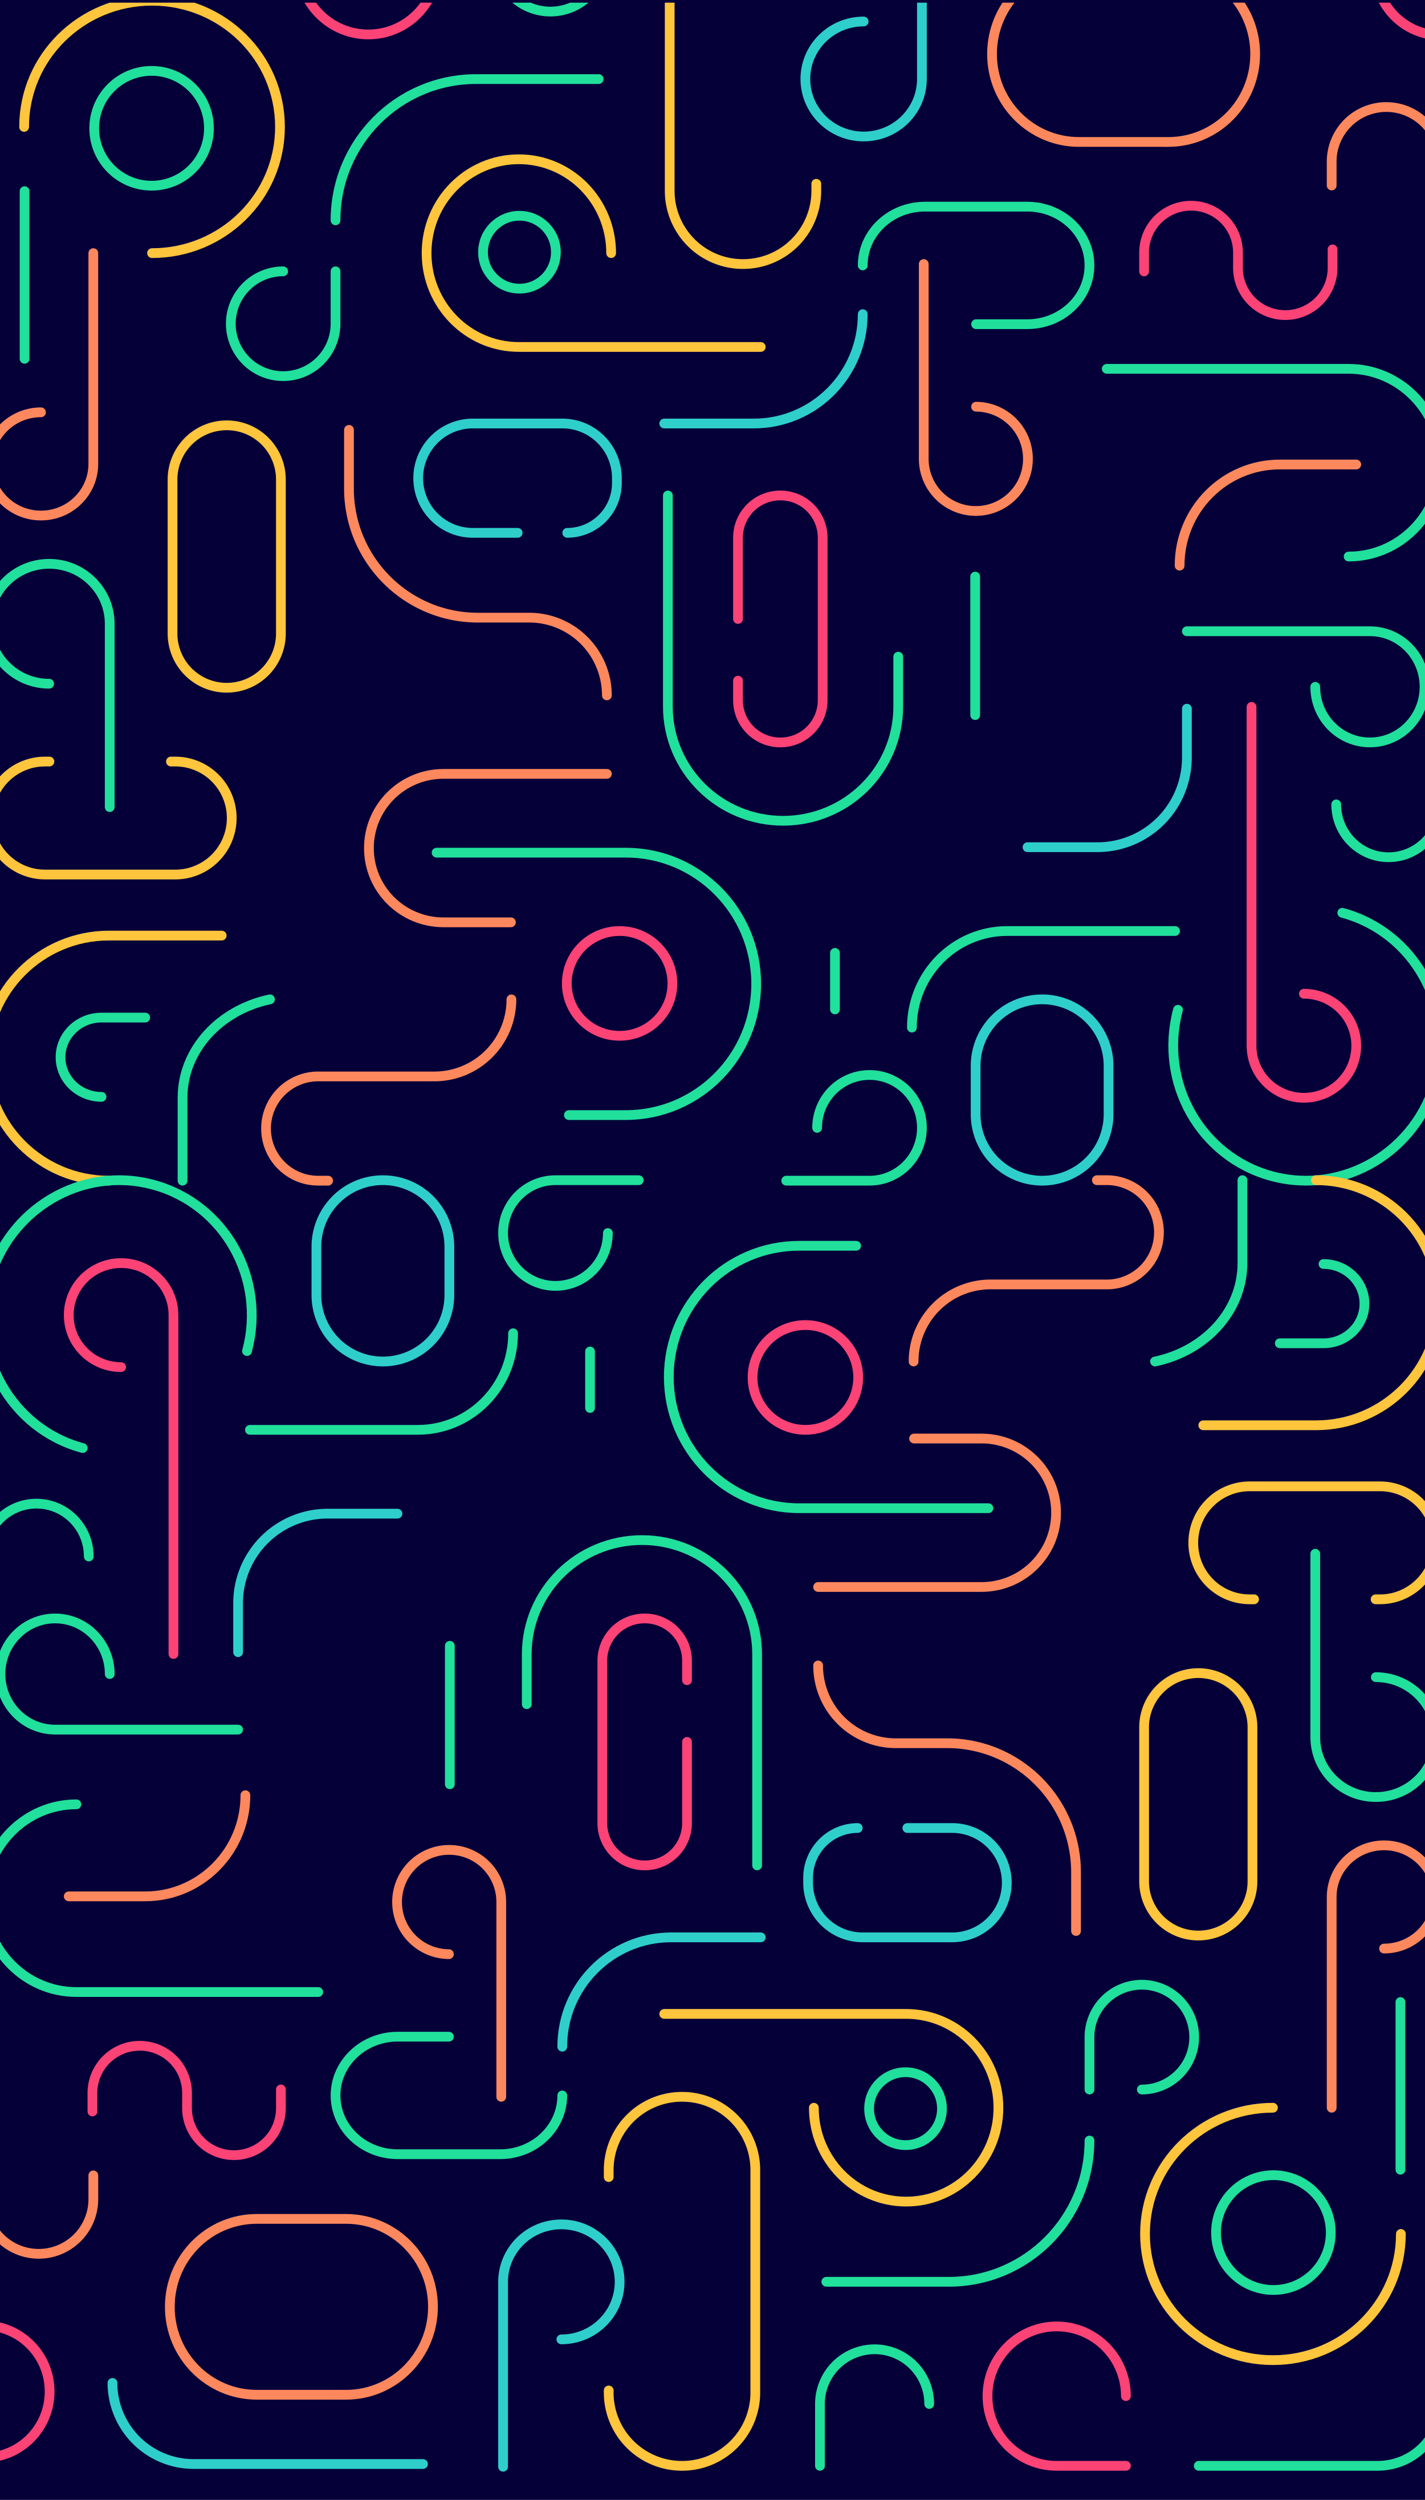 <svg xmlns="http://www.w3.org/2000/svg" xmlns:xlink="http://www.w3.org/1999/xlink" width="1600" height="2805" viewBox="0 0 1600 2805">
  <defs>
    <clipPath id="clip-path">
      <rect id="Background" width="1600" height="1335" transform="translate(5069 -6834)" fill="#060039"/>
    </clipPath>
    <clipPath id="clip-path-2">
      <rect id="Background-2" data-name="Background" width="1600" height="1480" transform="translate(5069 -6979)" fill="#060039"/>
    </clipPath>
    <clipPath id="clip-habacode">
      <rect width="1600" height="2805"/>
    </clipPath>
  </defs>
  <g id="habacode" clip-path="url(#clip-habacode)">
    <rect id="Background-3" data-name="Background" width="1600" height="2809" fill="#060039"/>
    <g id="Mask_Group_8" data-name="Mask Group 8" transform="translate(-5069 6837)" clip-path="url(#clip-path)">
      <g id="Taieri" transform="translate(5051.098 -6955.803)">
        <path id="Shape" d="M117.572,0c0,32.75-26.319,59.3-58.786,59.3S0,32.75,0,0" transform="translate(1518.216 1021.346)" fill="none" stroke="#20e09c" stroke-linecap="round" stroke-linejoin="round" stroke-miterlimit="10" stroke-width="10.947"/>
        <path id="Shape-2" data-name="Shape" d="M73.61,148.243C32.953,148.243,0,115.058,0,74.122S32.953,0,73.61,0" transform="translate(1562.178 10.224)" fill="none" stroke="#fb4376" stroke-linecap="round" stroke-linejoin="round" stroke-miterlimit="10" stroke-width="10.947"/>
        <path id="Shape-3" data-name="Shape" d="M0,69.425a61.342,61.342,0,0,0,122.684,0V0" transform="translate(574.571 1.022)" fill="none" stroke="#20e09c" stroke-linecap="round" stroke-linejoin="round" stroke-miterlimit="10" stroke-width="10.947"/>
        <path id="Shape-4" data-name="Shape" d="M138.26,275.017C61.9,275.017,0,213.457,0,137.508S61.9,0,138.26,0H264.793" transform="translate(2.045 1168.566)" fill="none" stroke="#fec53d" stroke-linecap="round" stroke-linejoin="round" stroke-miterlimit="10" stroke-width="10.947"/>
        <path id="Shape-5" data-name="Shape" d="M45.986,88.946C20.588,88.946,0,69.036,0,44.473S20.588,0,45.986,0H95.08" transform="translate(85.879 1260.58)" fill="none" stroke="#20e09c" stroke-linecap="round" stroke-linejoin="round" stroke-miterlimit="10" stroke-width="10.947"/>
        <path id="Shape-6" data-name="Shape" d="M271.95,0H71.184C31.87,0,0,31.126,0,69.521" transform="translate(0 1.022)" fill="none" stroke="#20e09c" stroke-linecap="round" stroke-linejoin="round" stroke-miterlimit="10" stroke-width="10.947"/>
        <path id="Shape-7" data-name="Shape" d="M-287.153,0H-29.781A91.124,91.124,0,0,1,61.475,90.991" transform="translate(1430.16 3.067)" fill="none" stroke="#2ecfca" stroke-linecap="round" stroke-linejoin="round" stroke-miterlimit="10" stroke-width="10.947"/>
        <path id="Shape-8" data-name="Shape" d="M122.684,233.157V61.073A61.342,61.342,0,1,0,0,61.073V87.709" transform="translate(1513.104 239.177)" fill="none" stroke="#fe885d" stroke-linecap="round" stroke-linejoin="round" stroke-miterlimit="10" stroke-width="10.947"/>
        <circle id="Shape-9" data-name="Shape" cx="40.895" cy="40.895" r="40.895" transform="translate(560.258 360.896)" fill="none" stroke="#20e09c" stroke-linecap="round" stroke-linejoin="round" stroke-miterlimit="10" stroke-width="10.947"/>
        <ellipse id="Shape-10" data-name="Shape" cx="59.297" cy="58.786" rx="59.297" ry="58.786" transform="translate(654.315 1163.455)" fill="none" stroke="#fb4376" stroke-linecap="round" stroke-linejoin="round" stroke-miterlimit="10" stroke-width="10.947"/>
        <circle id="Shape-11" data-name="Shape" cx="64.409" cy="64.409" r="64.409" transform="translate(123.707 198.339)" fill="none" stroke="#20e09c" stroke-linecap="round" stroke-linejoin="round" stroke-miterlimit="10" stroke-width="10.947"/>
        <path id="Shape-12" data-name="Shape" d="M143.643,283.2c79.336,0,143.643-63.395,143.643-141.6S222.978,0,143.643,0,0,63.395,0,141.6" transform="translate(44.984 119.617)" fill="none" stroke="#fec53d" stroke-linecap="round" stroke-linejoin="round" stroke-miterlimit="10" stroke-width="10.947"/>
        <path id="Shape-13" data-name="Shape" d="M5.327,108.838C-16.5,190.438,30.714,274.008,110.77,295.5s162.659-27.245,184.479-108.844S269.862,21.493,189.807,0" transform="translate(1335.212 1143.007)" fill="none" stroke="#20e09c" stroke-linecap="round" stroke-linejoin="round" stroke-miterlimit="10" stroke-width="10.947"/>
        <path id="Shape-14" data-name="Shape" d="M58.786,0a58.786,58.786,0,1,0,58.786,58.786V0" transform="translate(277.062 423.26)" fill="none" stroke="#20e09c" stroke-linecap="round" stroke-linejoin="round" stroke-miterlimit="10" stroke-width="10.947"/>
        <path id="Shape-15" data-name="Shape" d="M0,78.211c0,43.2,34.787,78.211,77.7,78.211s77.7-35.016,77.7-78.211S120.613,0,77.7,0H0" transform="translate(353.739 1.022)" fill="none" stroke="#fb4376" stroke-linecap="round" stroke-linejoin="round" stroke-miterlimit="10" stroke-width="10.947"/>
        <path id="Shape-16" data-name="Shape" d="M67.987,134.525C30.439,134.525,0,104.411,0,67.263S30.439,0,67.987,0s67.987,30.114,67.987,67.263v205.71" transform="translate(5.112 751.44)" fill="none" stroke="#20e09c" stroke-linecap="round" stroke-linejoin="round" stroke-miterlimit="10" stroke-width="10.947"/>
        <path id="Shape-17" data-name="Shape" d="M144.142,62.364c0,34.443,27.473,62.364,61.354,62.364s61.342-27.922,61.342-62.364S239.378,0,205.5,0H0" transform="translate(1350.548 827.096)" fill="none" stroke="#20e09c" stroke-linecap="round" stroke-linejoin="round" stroke-miterlimit="10" stroke-width="10.947"/>
        <path id="Shape-18" data-name="Shape" d="M65.432,142.918C29.295,142.918,0,171.8,0,207.429S29.295,271.95,65.432,271.95s65.432-28.885,65.432-64.511V0" transform="translate(922.176)" fill="none" stroke="#2ecfca" stroke-linecap="round" stroke-linejoin="round" stroke-miterlimit="10" stroke-width="10.947"/>
        <path id="Shape-19" data-name="Shape" d="M34.678,59.3C34.678,26.548,61.016,0,93.506,0s58.827,26.548,58.827,59.3S126,118.595,93.5,118.595H0" transform="translate(900.706 1324.989)" fill="none" stroke="#20e09c" stroke-linecap="round" stroke-linejoin="round" stroke-miterlimit="10" stroke-width="10.947"/>
        <path id="Shape-20" data-name="Shape" d="M58.786,160.08A58.492,58.492,0,1,1,0,218.571V0" transform="translate(1055.084 415.081)" fill="none" stroke="#fe885d" stroke-linecap="round" stroke-linejoin="round" stroke-miterlimit="10" stroke-width="10.947"/>
        <path id="Shape-21" data-name="Shape" d="M58.786,178.616C26.32,178.616,0,204.544,0,236.529s26.32,57.913,58.786,57.913,58.786-25.928,58.786-57.913V0" transform="translate(5.112 402.813)" fill="none" stroke="#fe885d" stroke-linecap="round" stroke-linejoin="round" stroke-miterlimit="10" stroke-width="10.947"/>
        <path id="Shape-22" data-name="Shape" d="M207.234,105.3C207.234,47.146,160.842,0,103.615,0S0,47.146,0,105.3s46.392,105.3,103.619,105.3h271.59" transform="translate(496.871 297.509)" fill="none" stroke="#fec53d" stroke-linecap="round" stroke-linejoin="round" stroke-miterlimit="10" stroke-width="10.947"/>
        <path id="Shape-23" data-name="Shape" d="M271.585,210.608c57.238,0,103.624-47.147,103.624-105.3S328.823,0,271.585,0H0" transform="translate(1260.58 532.654)" fill="none" stroke="#20e09c" stroke-linecap="round" stroke-linejoin="round" stroke-miterlimit="10" stroke-width="10.947"/>
        <path id="Shape-24" data-name="Shape" d="M0,98.659C0,44.166,43.695,0,97.6,0H197.868c53.905,0,97.6,44.166,97.6,98.659h0c0,54.492-43.691,98.659-97.6,98.659H97.6C43.695,197.317,0,153.151,0,98.659Z" transform="translate(1131.761 80.767)" fill="none" stroke="#fe885d" stroke-linecap="round" stroke-linejoin="round" stroke-miterlimit="10" stroke-width="10.947"/>
        <path id="Shape-25" data-name="Shape" d="M60.831,294.442A60.78,60.78,0,0,1,0,233.713V60.729A60.78,60.78,0,0,1,60.831,0h0a60.78,60.78,0,0,1,60.831,60.729V233.713a60.78,60.78,0,0,1-60.831,60.729Z" transform="translate(211.63 596.04)" fill="none" stroke="#fec53d" stroke-linecap="round" stroke-linejoin="round" stroke-miterlimit="10" stroke-width="10.947"/>
        <path id="Shape-26" data-name="Shape" d="M0,138.531V47.2A47.37,47.37,0,0,1,47.54,0h0A47.37,47.37,0,0,1,95.08,47.2V229.863a47.37,47.37,0,0,1-47.54,47.2h0A47.37,47.37,0,0,1,0,229.863V207.8" transform="translate(846.521 674.763)" fill="none" stroke="#fb4376" stroke-linecap="round" stroke-linejoin="round" stroke-miterlimit="10" stroke-width="10.947"/>
        <path id="Shape-27" data-name="Shape" d="M164.6,324.019v7.962a82.189,82.189,0,0,1-82.3,82.078h0A82.189,82.189,0,0,1,0,331.982V82.077A82.189,82.189,0,0,1,82.3,0h0a82.189,82.189,0,0,1,82.3,82.077V84.53" transform="translate(769.843 1.022)" fill="none" stroke="#fec53d" stroke-linecap="round" stroke-linejoin="round" stroke-miterlimit="10" stroke-width="10.947"/>
        <path id="Shape-28" data-name="Shape" d="M68.243,0H63.324A63.355,63.355,0,0,0,0,63.387H0a63.355,63.355,0,0,0,63.324,63.387H209.648a63.355,63.355,0,0,0,63.324-63.387h0A63.355,63.355,0,0,0,209.648,0h-4.919" transform="translate(5.112 973.294)" fill="none" stroke="#fec53d" stroke-linecap="round" stroke-linejoin="round" stroke-miterlimit="10" stroke-width="10.947"/>
        <path id="Shape-29" data-name="Shape" d="M0,0V236.818C0,307.6,57.9,364.985,129.33,364.985s129.33-57.382,129.33-128.167V180.866" transform="translate(767.798 674.763)" fill="none" stroke="#20e09c" stroke-linecap="round" stroke-linejoin="round" stroke-miterlimit="10" stroke-width="10.947"/>
        <path id="Shape-30" data-name="Shape" d="M0,0H212.448c80.857,0,146.4,65.913,146.4,147.221s-65.546,147.221-146.4,147.221h-63.91" transform="translate(508.117 1075.531)" fill="none" stroke="#20e09c" stroke-linecap="round" stroke-linejoin="round" stroke-miterlimit="10" stroke-width="10.947"/>
        <path id="Shape-31" data-name="Shape" d="M111.472,122.684H61.185A61.342,61.342,0,0,1,61.185,0H161.758A61.247,61.247,0,0,1,222.91,61.342v5.449a55.806,55.806,0,0,1-55.719,55.893" transform="translate(487.636 593.996)" fill="none" stroke="#2ecfca" stroke-linecap="round" stroke-linejoin="round" stroke-miterlimit="10" stroke-width="10.947"/>
        <path id="Shape-32" data-name="Shape" d="M127.285,131.885h57.438c38.573,0,69.847-29.524,69.847-65.943S223.3,0,184.722,0H69.847C31.271,0,0,29.524,0,65.943" transform="translate(986.585 350.672)" fill="none" stroke="#20e09c" stroke-linecap="round" stroke-linejoin="round" stroke-miterlimit="10" stroke-width="10.947"/>
        <path id="Shape-33" data-name="Shape" d="M295.464,0H157.771C70.636,0,0,70.952,0,158.467" transform="translate(394.634 207.541)" fill="none" stroke="#20e09c" stroke-linecap="round" stroke-linejoin="round" stroke-miterlimit="10" stroke-width="10.947"/>
        <path id="Shape-34" data-name="Shape" d="M58.786,321.882c32.467,0,58.786,26.132,58.786,58.357S91.254,438.6,58.786,438.6,0,412.464,0,380.239V0" transform="translate(1423.136 911.952)" fill="none" stroke="#fb4376" stroke-linecap="round" stroke-linejoin="round" stroke-miterlimit="10" stroke-width="10.947"/>
        <path id="Shape-35" data-name="Shape" d="M0,108.371C0,48.521,47.895,0,106.975,0H295.464" transform="translate(1041.793 1163.455)" fill="none" stroke="#20e09c" stroke-linecap="round" stroke-linejoin="round" stroke-miterlimit="10" stroke-width="10.947"/>
        <path id="Shape-36" data-name="Shape" d="M0,122.684H100.573c67.546,0,122.3-54.928,122.3-122.684" transform="translate(763.709 471.312)" fill="none" stroke="#2ecfca" stroke-linecap="round" stroke-linejoin="round" stroke-miterlimit="10" stroke-width="10.947"/>
        <path id="Shape-37" data-name="Shape" d="M178.914,0V54.957A100.459,100.459,0,0,1,78.448,155.4H0" transform="translate(1171.634 913.997)" fill="none" stroke="#2ecfca" stroke-linecap="round" stroke-linejoin="round" stroke-miterlimit="10" stroke-width="10.947"/>
        <path id="Shape-38" data-name="Shape" d="M198.339,0H112.453C50.343,0,0,50.812,0,113.483" transform="translate(1342.369 640.002)" fill="none" stroke="#fe885d" stroke-linecap="round" stroke-linejoin="round" stroke-miterlimit="10" stroke-width="10.947"/>
        <path id="Shape-39" data-name="Shape" d="M0,203.451V110.3C0,56.658,41.892,11.727,98.147,0" transform="translate(222.876 1240.132)" fill="none" stroke="#20e09c" stroke-linecap="round" stroke-linejoin="round" stroke-miterlimit="10" stroke-width="10.947"/>
        <path id="Shape-40" data-name="Shape" d="M.421,0V188.116" transform="translate(45.074 333.292)" fill="none" stroke="#20e09c" stroke-linecap="round" stroke-linejoin="round" stroke-miterlimit="10" stroke-width="10.947"/>
        <path id="Shape-41" data-name="Shape" d="M.421,0V155.4" transform="translate(1112.426 765.754)" fill="none" stroke="#20e09c" stroke-linecap="round" stroke-linejoin="round" stroke-miterlimit="10" stroke-width="10.947"/>
        <path id="Shape-42" data-name="Shape" d="M.421,0V63.387" transform="translate(954.982 1187.991)" fill="none" stroke="#20e09c" stroke-linecap="round" stroke-linejoin="round" stroke-miterlimit="10" stroke-width="10.947"/>
        <path id="Shape-43" data-name="Shape" d="M211.63,48.993V69.725a53.035,53.035,0,0,1-53.1,52.959h0a53.037,53.037,0,0,1-53.119-52.959V52.55A52.629,52.629,0,0,0,52.71,0h0A52.632,52.632,0,0,0,0,52.55V73.691" transform="translate(1302.497 349.65)" fill="none" stroke="#fb4376" stroke-linecap="round" stroke-linejoin="round" stroke-miterlimit="10" stroke-width="10.947"/>
        <path id="Shape-44" data-name="Shape" d="M0,74.6A74.619,74.619,0,0,1,74.633,0h0a74.623,74.623,0,0,1,74.633,74.611v54.242a74.621,74.621,0,0,1-74.633,74.6h0A74.622,74.622,0,0,1,0,128.838Z" transform="translate(1113.359 1240.132)" fill="none" stroke="#2ecfca" stroke-linecap="round" stroke-linejoin="round" stroke-miterlimit="10" stroke-width="10.947"/>
        <g id="Group_30" data-name="Group 30" transform="translate(316.863 601.152)">
          <path id="Shape-45" data-name="Shape" d="M0,0V65.723c0,80.051,64.818,144.952,144.787,144.952h57.668a87.232,87.232,0,0,1,87.119,87.218h0" transform="translate(92.864)" fill="none" stroke="#fe885d" stroke-linecap="round" stroke-linejoin="round" stroke-miterlimit="10" stroke-width="10.947"/>
          <path id="Shape-46" data-name="Shape" d="M267.176,0H83.725C37.485,0,0,37.287,0,83.282s37.485,83.282,83.725,83.282H159.44" transform="translate(115.261 385.981)" fill="none" stroke="#fe885d" stroke-linecap="round" stroke-linejoin="round" stroke-miterlimit="10" stroke-width="10.947"/>
          <path id="Shape-47" data-name="Shape" d="M69.37,203.4H58.431a58.49,58.49,0,1,1,0-116.979H188.867A86.37,86.37,0,0,0,275.188,0" transform="translate(0.059 639.03)" fill="none" stroke="#fe885d" stroke-linecap="round" stroke-linejoin="round" stroke-miterlimit="10" stroke-width="10.947"/>
        </g>
      </g>
    </g>
    <g id="Mask_Group_21" data-name="Mask Group 21" transform="translate(6669 -4188) rotate(180)" clip-path="url(#clip-path-2)">
      <g id="Taieri-2" data-name="Taieri" transform="translate(5051.098 -6955.803)">
        <path id="Shape-48" data-name="Shape" d="M117.572,0c0,32.75-26.319,59.3-58.786,59.3S0,32.75,0,0" transform="translate(1518.216 1021.346)" fill="none" stroke="#20e09c" stroke-linecap="round" stroke-linejoin="round" stroke-miterlimit="10" stroke-width="10.947"/>
        <path id="Shape-49" data-name="Shape" d="M73.61,148.243C32.953,148.243,0,115.058,0,74.122S32.953,0,73.61,0" transform="translate(1562.178 10.224)" fill="none" stroke="#fb4376" stroke-linecap="round" stroke-linejoin="round" stroke-miterlimit="10" stroke-width="10.947"/>
        <path id="Shape-50" data-name="Shape" d="M0,69.425a61.342,61.342,0,0,0,122.684,0V0" transform="translate(574.571 1.022)" fill="none" stroke="#20e09c" stroke-linecap="round" stroke-linejoin="round" stroke-miterlimit="10" stroke-width="10.947"/>
        <path id="Shape-51" data-name="Shape" d="M138.26,275.017C61.9,275.017,0,213.457,0,137.508S61.9,0,138.26,0H264.793" transform="translate(2.045 1168.566)" fill="none" stroke="#fec53d" stroke-linecap="round" stroke-linejoin="round" stroke-miterlimit="10" stroke-width="10.947"/>
        <path id="Shape-52" data-name="Shape" d="M45.986,88.946C20.588,88.946,0,69.036,0,44.473S20.588,0,45.986,0H95.08" transform="translate(85.879 1260.58)" fill="none" stroke="#20e09c" stroke-linecap="round" stroke-linejoin="round" stroke-miterlimit="10" stroke-width="10.947"/>
        <path id="Shape-53" data-name="Shape" d="M271.95,0H71.184C31.87,0,0,31.126,0,69.521" transform="translate(0 1.022)" fill="none" stroke="#20e09c" stroke-linecap="round" stroke-linejoin="round" stroke-miterlimit="10" stroke-width="10.947"/>
        <path id="Shape-54" data-name="Shape" d="M-287.153,0H-29.781A91.124,91.124,0,0,1,61.475,90.991" transform="translate(1430.16 3.067)" fill="none" stroke="#2ecfca" stroke-linecap="round" stroke-linejoin="round" stroke-miterlimit="10" stroke-width="10.947"/>
        <path id="Shape-55" data-name="Shape" d="M122.684,233.157V61.073A61.342,61.342,0,1,0,0,61.073V87.709" transform="translate(1513.104 239.177)" fill="none" stroke="#fe885d" stroke-linecap="round" stroke-linejoin="round" stroke-miterlimit="10" stroke-width="10.947"/>
        <circle id="Shape-56" data-name="Shape" cx="40.895" cy="40.895" r="40.895" transform="translate(560.258 360.896)" fill="none" stroke="#20e09c" stroke-linecap="round" stroke-linejoin="round" stroke-miterlimit="10" stroke-width="10.947"/>
        <ellipse id="Shape-57" data-name="Shape" cx="59.297" cy="58.786" rx="59.297" ry="58.786" transform="translate(654.315 1163.455)" fill="none" stroke="#fb4376" stroke-linecap="round" stroke-linejoin="round" stroke-miterlimit="10" stroke-width="10.947"/>
        <circle id="Shape-58" data-name="Shape" cx="64.409" cy="64.409" r="64.409" transform="translate(123.707 198.339)" fill="none" stroke="#20e09c" stroke-linecap="round" stroke-linejoin="round" stroke-miterlimit="10" stroke-width="10.947"/>
        <path id="Shape-59" data-name="Shape" d="M143.643,283.2c79.336,0,143.643-63.395,143.643-141.6S222.978,0,143.643,0,0,63.395,0,141.6" transform="translate(44.984 119.617)" fill="none" stroke="#fec53d" stroke-linecap="round" stroke-linejoin="round" stroke-miterlimit="10" stroke-width="10.947"/>
        <path id="Shape-60" data-name="Shape" d="M5.327,108.838C-16.5,190.438,30.714,274.008,110.77,295.5s162.659-27.245,184.479-108.844S269.862,21.493,189.807,0" transform="translate(1335.212 1143.007)" fill="none" stroke="#20e09c" stroke-linecap="round" stroke-linejoin="round" stroke-miterlimit="10" stroke-width="10.947"/>
        <path id="Shape-61" data-name="Shape" d="M58.786,0a58.786,58.786,0,1,0,58.786,58.786V0" transform="translate(277.062 423.26)" fill="none" stroke="#20e09c" stroke-linecap="round" stroke-linejoin="round" stroke-miterlimit="10" stroke-width="10.947"/>
        <path id="Shape-62" data-name="Shape" d="M0,78.211c0,43.2,34.787,78.211,77.7,78.211s77.7-35.016,77.7-78.211S120.613,0,77.7,0H0" transform="translate(353.739 1.022)" fill="none" stroke="#fb4376" stroke-linecap="round" stroke-linejoin="round" stroke-miterlimit="10" stroke-width="10.947"/>
        <path id="Shape-63" data-name="Shape" d="M67.987,134.525C30.439,134.525,0,104.411,0,67.263S30.439,0,67.987,0s67.987,30.114,67.987,67.263v205.71" transform="translate(5.112 751.44)" fill="none" stroke="#20e09c" stroke-linecap="round" stroke-linejoin="round" stroke-miterlimit="10" stroke-width="10.947"/>
        <path id="Shape-64" data-name="Shape" d="M144.142,62.364c0,34.443,27.473,62.364,61.354,62.364s61.342-27.922,61.342-62.364S239.378,0,205.5,0H0" transform="translate(1350.548 827.096)" fill="none" stroke="#20e09c" stroke-linecap="round" stroke-linejoin="round" stroke-miterlimit="10" stroke-width="10.947"/>
        <path id="Shape-65" data-name="Shape" d="M65.432,142.918C29.295,142.918,0,171.8,0,207.429S29.295,271.95,65.432,271.95s65.432-28.885,65.432-64.511V0" transform="translate(922.176)" fill="none" stroke="#2ecfca" stroke-linecap="round" stroke-linejoin="round" stroke-miterlimit="10" stroke-width="10.947"/>
        <path id="Shape-66" data-name="Shape" d="M34.678,59.3C34.678,26.548,61.016,0,93.506,0s58.827,26.548,58.827,59.3S126,118.595,93.5,118.595H0" transform="translate(900.706 1324.989)" fill="none" stroke="#20e09c" stroke-linecap="round" stroke-linejoin="round" stroke-miterlimit="10" stroke-width="10.947"/>
        <path id="Shape-67" data-name="Shape" d="M58.786,160.08A58.492,58.492,0,1,1,0,218.571V0" transform="translate(1055.084 415.081)" fill="none" stroke="#fe885d" stroke-linecap="round" stroke-linejoin="round" stroke-miterlimit="10" stroke-width="10.947"/>
        <path id="Shape-68" data-name="Shape" d="M58.786,178.616C26.32,178.616,0,204.544,0,236.529s26.32,57.913,58.786,57.913,58.786-25.928,58.786-57.913V0" transform="translate(5.112 402.813)" fill="none" stroke="#fe885d" stroke-linecap="round" stroke-linejoin="round" stroke-miterlimit="10" stroke-width="10.947"/>
        <path id="Shape-69" data-name="Shape" d="M207.234,105.3C207.234,47.146,160.842,0,103.615,0S0,47.146,0,105.3s46.392,105.3,103.619,105.3h271.59" transform="translate(496.871 297.509)" fill="none" stroke="#fec53d" stroke-linecap="round" stroke-linejoin="round" stroke-miterlimit="10" stroke-width="10.947"/>
        <path id="Shape-70" data-name="Shape" d="M271.585,210.608c57.238,0,103.624-47.147,103.624-105.3S328.823,0,271.585,0H0" transform="translate(1260.58 532.654)" fill="none" stroke="#20e09c" stroke-linecap="round" stroke-linejoin="round" stroke-miterlimit="10" stroke-width="10.947"/>
        <path id="Shape-71" data-name="Shape" d="M0,98.659C0,44.166,43.695,0,97.6,0H197.868c53.905,0,97.6,44.166,97.6,98.659h0c0,54.492-43.691,98.659-97.6,98.659H97.6C43.695,197.317,0,153.151,0,98.659Z" transform="translate(1131.761 80.767)" fill="none" stroke="#fe885d" stroke-linecap="round" stroke-linejoin="round" stroke-miterlimit="10" stroke-width="10.947"/>
        <path id="Shape-72" data-name="Shape" d="M60.831,294.442A60.78,60.78,0,0,1,0,233.713V60.729A60.78,60.78,0,0,1,60.831,0h0a60.78,60.78,0,0,1,60.831,60.729V233.713a60.78,60.78,0,0,1-60.831,60.729Z" transform="translate(211.63 596.04)" fill="none" stroke="#fec53d" stroke-linecap="round" stroke-linejoin="round" stroke-miterlimit="10" stroke-width="10.947"/>
        <path id="Shape-73" data-name="Shape" d="M0,138.531V47.2A47.37,47.37,0,0,1,47.54,0h0A47.37,47.37,0,0,1,95.08,47.2V229.863a47.37,47.37,0,0,1-47.54,47.2h0A47.37,47.37,0,0,1,0,229.863V207.8" transform="translate(846.521 674.763)" fill="none" stroke="#fb4376" stroke-linecap="round" stroke-linejoin="round" stroke-miterlimit="10" stroke-width="10.947"/>
        <path id="Shape-74" data-name="Shape" d="M164.6,324.019v7.962a82.189,82.189,0,0,1-82.3,82.078h0A82.189,82.189,0,0,1,0,331.982V82.077A82.189,82.189,0,0,1,82.3,0h0a82.189,82.189,0,0,1,82.3,82.077V84.53" transform="translate(769.843 1.022)" fill="none" stroke="#fec53d" stroke-linecap="round" stroke-linejoin="round" stroke-miterlimit="10" stroke-width="10.947"/>
        <path id="Shape-75" data-name="Shape" d="M68.243,0H63.324A63.355,63.355,0,0,0,0,63.387H0a63.355,63.355,0,0,0,63.324,63.387H209.648a63.355,63.355,0,0,0,63.324-63.387h0A63.355,63.355,0,0,0,209.648,0h-4.919" transform="translate(5.112 973.294)" fill="none" stroke="#fec53d" stroke-linecap="round" stroke-linejoin="round" stroke-miterlimit="10" stroke-width="10.947"/>
        <path id="Shape-76" data-name="Shape" d="M0,0V236.818C0,307.6,57.9,364.985,129.33,364.985s129.33-57.382,129.33-128.167V180.866" transform="translate(767.798 674.763)" fill="none" stroke="#20e09c" stroke-linecap="round" stroke-linejoin="round" stroke-miterlimit="10" stroke-width="10.947"/>
        <path id="Shape-77" data-name="Shape" d="M0,0H212.448c80.857,0,146.4,65.913,146.4,147.221s-65.546,147.221-146.4,147.221h-63.91" transform="translate(508.117 1075.531)" fill="none" stroke="#20e09c" stroke-linecap="round" stroke-linejoin="round" stroke-miterlimit="10" stroke-width="10.947"/>
        <path id="Shape-78" data-name="Shape" d="M111.472,122.684H61.185A61.342,61.342,0,0,1,61.185,0H161.758A61.247,61.247,0,0,1,222.91,61.342v5.449a55.806,55.806,0,0,1-55.719,55.893" transform="translate(487.636 593.996)" fill="none" stroke="#2ecfca" stroke-linecap="round" stroke-linejoin="round" stroke-miterlimit="10" stroke-width="10.947"/>
        <path id="Shape-79" data-name="Shape" d="M127.285,131.885h57.438c38.573,0,69.847-29.524,69.847-65.943S223.3,0,184.722,0H69.847C31.271,0,0,29.524,0,65.943" transform="translate(986.585 350.672)" fill="none" stroke="#20e09c" stroke-linecap="round" stroke-linejoin="round" stroke-miterlimit="10" stroke-width="10.947"/>
        <path id="Shape-80" data-name="Shape" d="M295.464,0H157.771C70.636,0,0,70.952,0,158.467" transform="translate(394.634 207.541)" fill="none" stroke="#20e09c" stroke-linecap="round" stroke-linejoin="round" stroke-miterlimit="10" stroke-width="10.947"/>
        <path id="Shape-81" data-name="Shape" d="M58.786,321.882c32.467,0,58.786,26.132,58.786,58.357S91.254,438.6,58.786,438.6,0,412.464,0,380.239V0" transform="translate(1423.136 911.952)" fill="none" stroke="#fb4376" stroke-linecap="round" stroke-linejoin="round" stroke-miterlimit="10" stroke-width="10.947"/>
        <path id="Shape-82" data-name="Shape" d="M0,108.371C0,48.521,47.895,0,106.975,0H295.464" transform="translate(1041.793 1163.455)" fill="none" stroke="#20e09c" stroke-linecap="round" stroke-linejoin="round" stroke-miterlimit="10" stroke-width="10.947"/>
        <path id="Shape-83" data-name="Shape" d="M0,122.684H100.573c67.546,0,122.3-54.928,122.3-122.684" transform="translate(763.709 471.312)" fill="none" stroke="#2ecfca" stroke-linecap="round" stroke-linejoin="round" stroke-miterlimit="10" stroke-width="10.947"/>
        <path id="Shape-84" data-name="Shape" d="M178.914,0V54.957A100.459,100.459,0,0,1,78.448,155.4H0" transform="translate(1171.634 913.997)" fill="none" stroke="#2ecfca" stroke-linecap="round" stroke-linejoin="round" stroke-miterlimit="10" stroke-width="10.947"/>
        <path id="Shape-85" data-name="Shape" d="M198.339,0H112.453C50.343,0,0,50.812,0,113.483" transform="translate(1342.369 640.002)" fill="none" stroke="#fe885d" stroke-linecap="round" stroke-linejoin="round" stroke-miterlimit="10" stroke-width="10.947"/>
        <path id="Shape-86" data-name="Shape" d="M0,203.451V110.3C0,56.658,41.892,11.727,98.147,0" transform="translate(222.876 1240.132)" fill="none" stroke="#20e09c" stroke-linecap="round" stroke-linejoin="round" stroke-miterlimit="10" stroke-width="10.947"/>
        <path id="Shape-87" data-name="Shape" d="M.421,0V188.116" transform="translate(45.074 333.292)" fill="none" stroke="#20e09c" stroke-linecap="round" stroke-linejoin="round" stroke-miterlimit="10" stroke-width="10.947"/>
        <path id="Shape-88" data-name="Shape" d="M.421,0V155.4" transform="translate(1112.426 765.754)" fill="none" stroke="#20e09c" stroke-linecap="round" stroke-linejoin="round" stroke-miterlimit="10" stroke-width="10.947"/>
        <path id="Shape-89" data-name="Shape" d="M.421,0V63.387" transform="translate(954.982 1187.991)" fill="none" stroke="#20e09c" stroke-linecap="round" stroke-linejoin="round" stroke-miterlimit="10" stroke-width="10.947"/>
        <path id="Shape-90" data-name="Shape" d="M211.63,48.993V69.725a53.035,53.035,0,0,1-53.1,52.959h0a53.037,53.037,0,0,1-53.119-52.959V52.55A52.629,52.629,0,0,0,52.71,0h0A52.632,52.632,0,0,0,0,52.55V73.691" transform="translate(1302.497 349.65)" fill="none" stroke="#fb4376" stroke-linecap="round" stroke-linejoin="round" stroke-miterlimit="10" stroke-width="10.947"/>
        <path id="Shape-91" data-name="Shape" d="M0,74.6A74.619,74.619,0,0,1,74.633,0h0a74.623,74.623,0,0,1,74.633,74.611v54.242a74.621,74.621,0,0,1-74.633,74.6h0A74.622,74.622,0,0,1,0,128.838Z" transform="translate(1113.359 1240.132)" fill="none" stroke="#2ecfca" stroke-linecap="round" stroke-linejoin="round" stroke-miterlimit="10" stroke-width="10.947"/>
        <g id="Group_30-2" data-name="Group 30" transform="translate(316.863 601.152)">
          <path id="Shape-92" data-name="Shape" d="M0,0V65.723c0,80.051,64.818,144.952,144.787,144.952h57.668a87.232,87.232,0,0,1,87.119,87.218h0" transform="translate(92.864)" fill="none" stroke="#fe885d" stroke-linecap="round" stroke-linejoin="round" stroke-miterlimit="10" stroke-width="10.947"/>
          <path id="Shape-93" data-name="Shape" d="M267.176,0H83.725C37.485,0,0,37.287,0,83.282s37.485,83.282,83.725,83.282H159.44" transform="translate(115.261 385.981)" fill="none" stroke="#fe885d" stroke-linecap="round" stroke-linejoin="round" stroke-miterlimit="10" stroke-width="10.947"/>
          <path id="Shape-94" data-name="Shape" d="M69.37,203.4H58.431a58.49,58.49,0,1,1,0-116.979H188.867A86.37,86.37,0,0,0,275.188,0" transform="translate(0.059 639.03)" fill="none" stroke="#fe885d" stroke-linecap="round" stroke-linejoin="round" stroke-miterlimit="10" stroke-width="10.947"/>
        </g>
      </g>
    </g>
  </g>
</svg>
